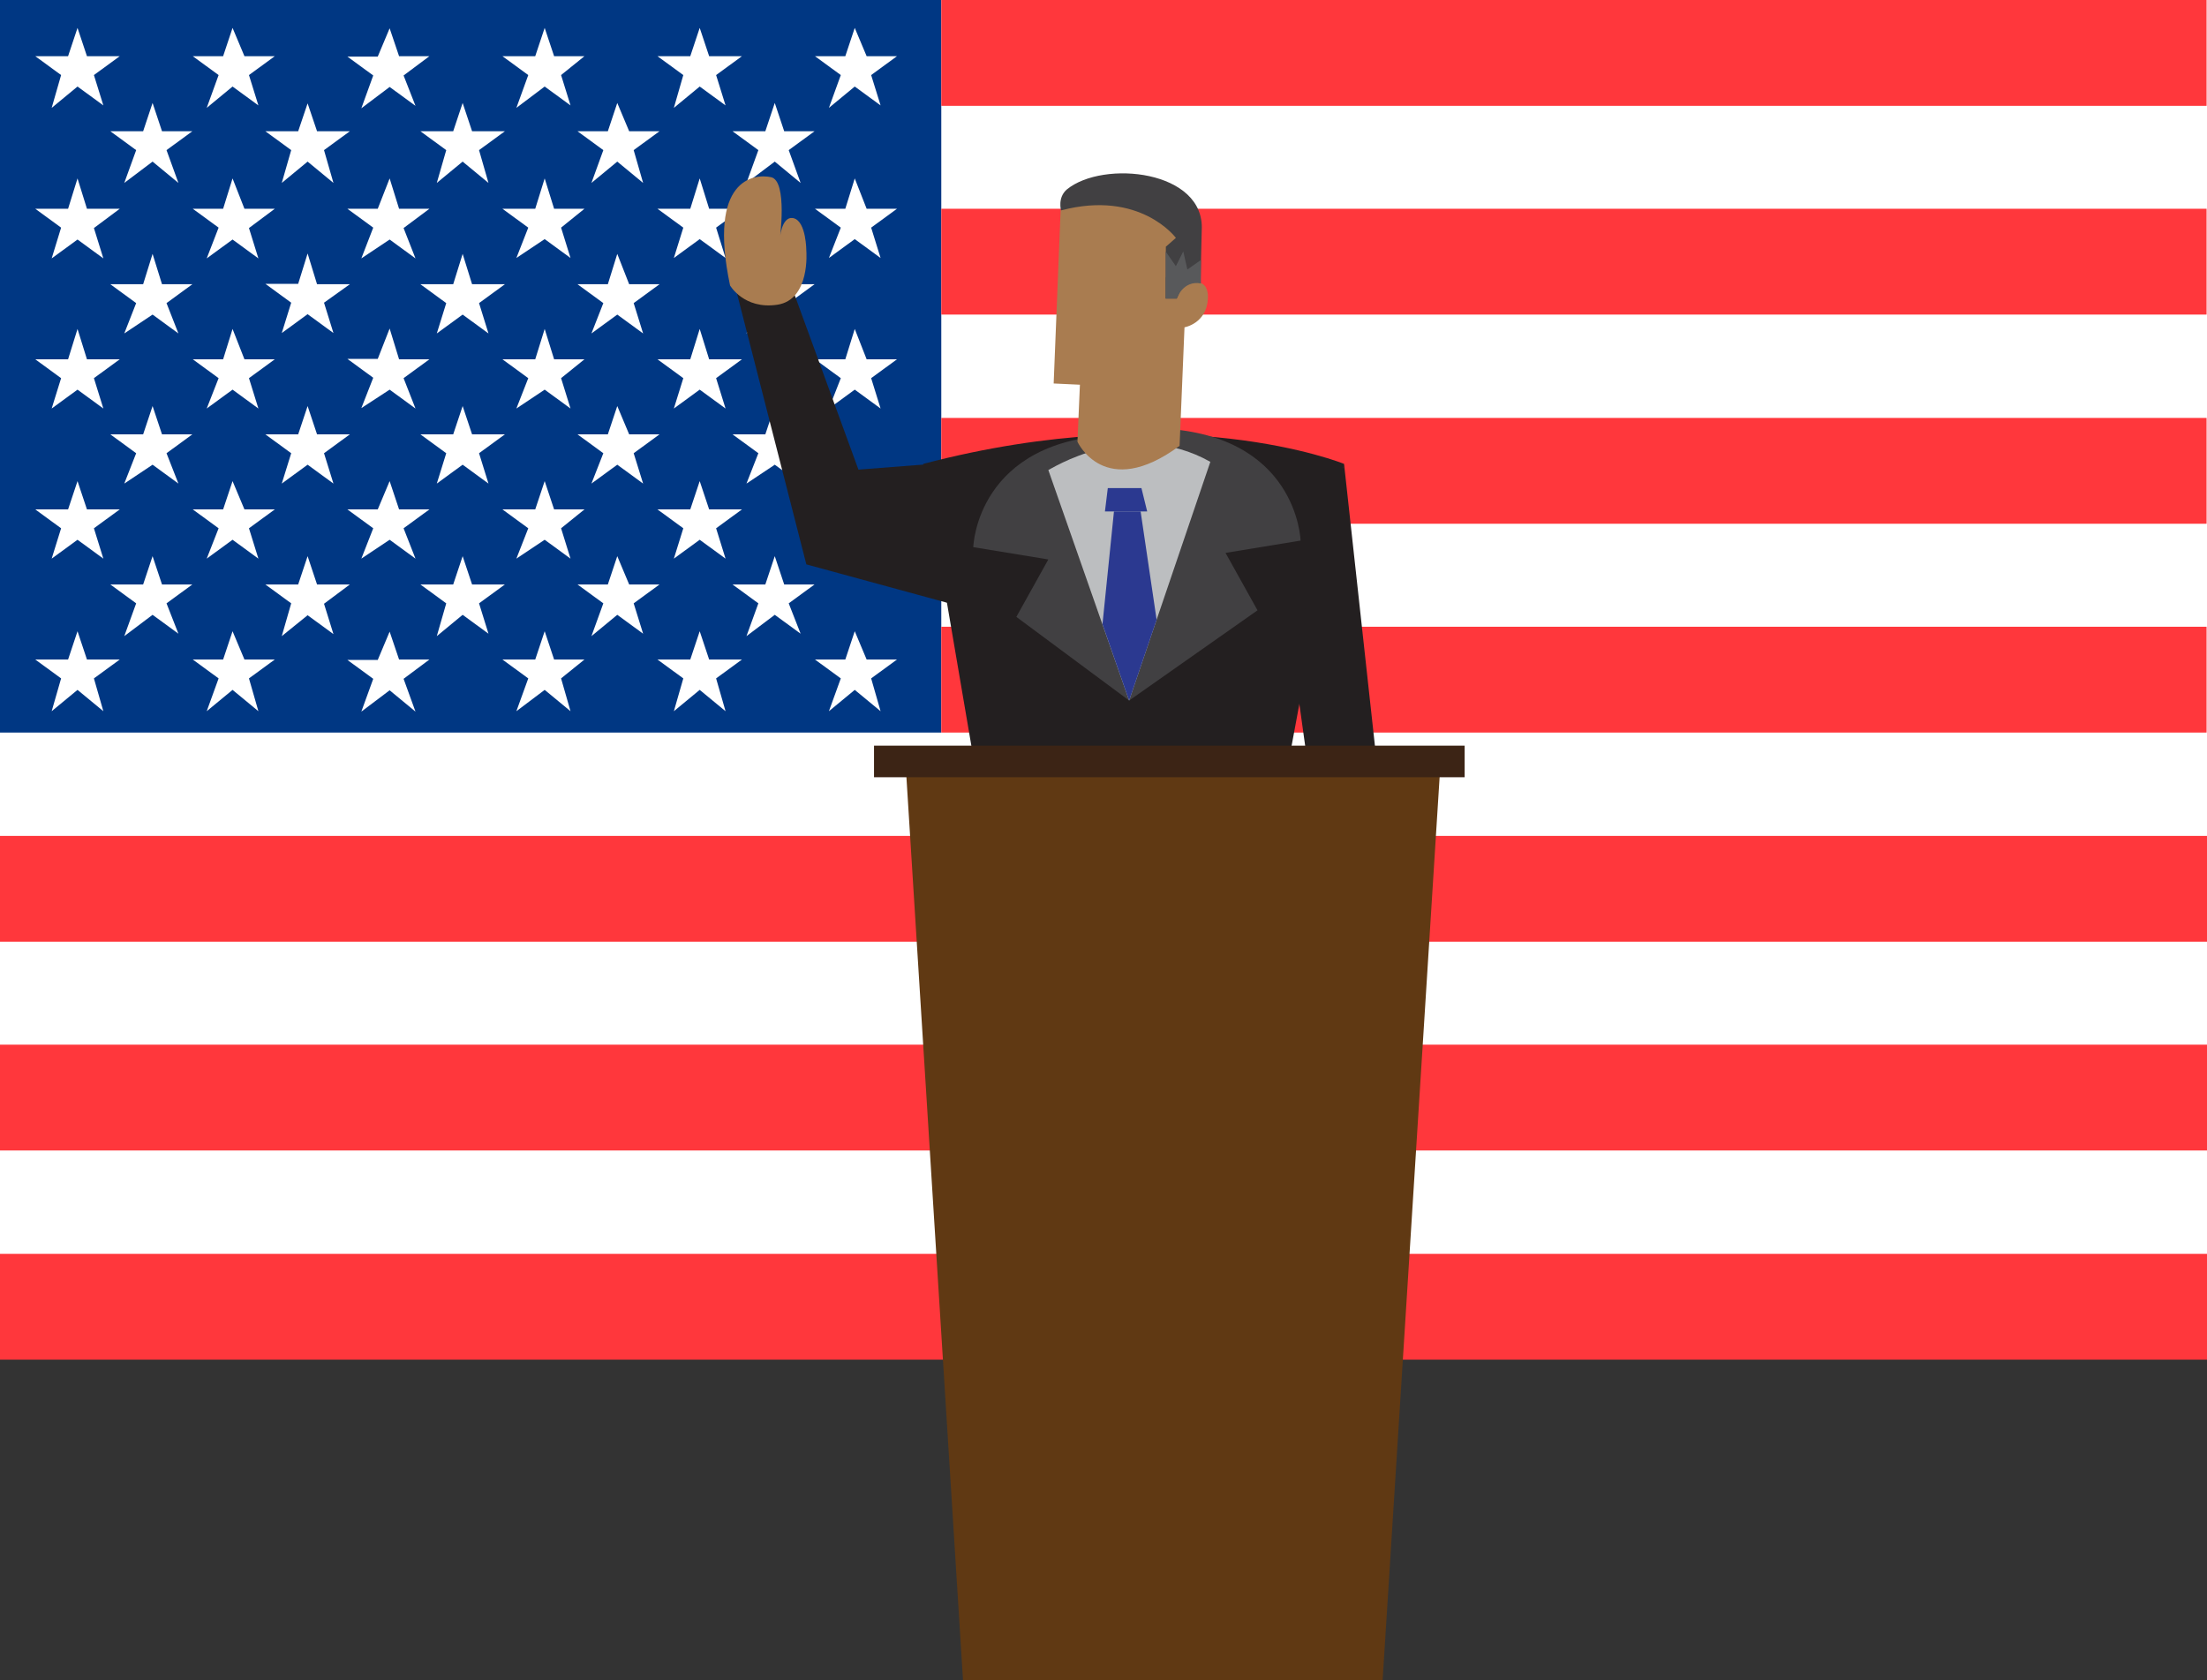 <?xml version="1.0" encoding="utf-8"?>
<!-- Generator: Adobe Illustrator 18.1.1, SVG Export Plug-In . SVG Version: 6.00 Build 0)  -->
<svg version="1.1" id="Layer_1" xmlns="http://www.w3.org/2000/svg" xmlns:xlink="http://www.w3.org/1999/xlink" x="0px" y="0px"
	 viewBox="0 0 538.1 409.7" enable-background="new 0 0 538.1 409.7" xml:space="preserve">
<rect x="0" y="0" width="538.1" height="409.7" fill="#333333" stroke="none"/>
<rect x="0" y="0" fill-rule="evenodd" clip-rule="evenodd" fill="#FFFFFF" width="538.1" height="331.4"/>
<g>
	<path fill-rule="evenodd" clip-rule="evenodd" fill="#003783" d="M0,0h229.5v178.6H0V0L0,0z M29.2,13.7h-8l-2.3-6.9l-2.3,6.9h-8
		l6.3,4.6l-2.3,8l6.3-5.2l6.3,4.6l-2.3-7.4L29.2,13.7L29.2,13.7z M218.7,160.8h-7.4l-2.9-6.9l-2.3,6.9h-7.4l6.3,4.6l-2.9,8l6.3-5.2
		l6.3,5.2l-2.3-8L218.7,160.8L218.7,160.8z M180.9,160.8h-8l-2.3-6.9l-2.3,6.9h-8l6.3,4.6l-2.3,8l6.3-5.2l6.3,5.2l-2.3-8
		L180.9,160.8L180.9,160.8z M142.5,160.8h-7.4l-2.3-6.9l-2.3,6.9h-8l6.3,4.6l-2.9,8l6.9-5.2l6.3,5.2l-2.3-8L142.5,160.8L142.5,160.8
		z M104.7,160.8h-7.4L95,154l-2.9,6.9h-7.4l6.3,4.6l-2.9,8l6.9-5.2l6.3,5.2l-2.9-8L104.7,160.8L104.7,160.8z M67,160.8h-7.4
		l-2.9-6.9l-2.3,6.9h-7.4l6.3,4.6l-2.9,8l6.3-5.2l6.3,5.2l-2.3-8L67,160.8L67,160.8z M29.2,160.8h-8l-2.3-6.9l-2.3,6.9h-8l6.3,4.6
		l-2.3,8l6.3-5.2l6.3,5.2l-2.3-8L29.2,160.8L29.2,160.8z M198.6,142.5h-7.4l-2.3-6.9l-2.3,6.9h-8l6.3,4.6l-2.9,8l6.9-5.2l6.3,4.6
		l-2.9-7.4L198.6,142.5L198.6,142.5z M160.8,142.5h-7.4l-2.9-6.9l-2.3,6.9h-7.4l6.3,4.6l-2.9,8l6.3-5.2l6.3,4.6l-2.3-7.4
		L160.8,142.5L160.8,142.5z M123.1,142.5h-8l-2.3-6.9l-2.3,6.9h-8l6.3,4.6l-2.3,8l6.3-5.2l6.3,4.6l-2.3-7.4L123.1,142.5L123.1,142.5
		z M85.3,142.5h-8l-2.3-6.9l-2.3,6.9h-8l6.3,4.6l-2.3,8L75,150l6.3,4.6l-2.3-7.4L85.3,142.5L85.3,142.5z M46.9,142.5h-7.4l-2.3-6.9
		l-2.3,6.9h-8l6.3,4.6l-2.9,8l6.9-5.2l6.3,4.6l-2.9-7.4L46.9,142.5L46.9,142.5z M198.6,105.9h-7.4l-2.3-6.9l-2.3,6.9h-8l6.3,4.6
		l-2.9,7.4l6.9-4.6l6.3,4.6l-2.9-7.4L198.6,105.9L198.6,105.9z M160.8,105.9h-7.4l-2.9-6.9l-2.3,6.9h-7.4l6.3,4.6l-2.9,7.4l6.3-4.6
		l6.3,4.6l-2.3-7.4L160.8,105.9L160.8,105.9z M123.1,105.9h-8l-2.3-6.9l-2.3,6.9h-8l6.3,4.6l-2.3,7.4l6.3-4.6l6.3,4.6l-2.3-7.4
		L123.1,105.9L123.1,105.9z M85.3,105.9h-8L75,99l-2.3,6.9h-8l6.3,4.6l-2.3,7.4l6.3-4.6l6.3,4.6l-2.3-7.4L85.3,105.9L85.3,105.9z
		 M46.9,105.9h-7.4L37.2,99l-2.3,6.9h-8l6.3,4.6l-2.9,7.4l6.9-4.6l6.3,4.6l-2.9-7.4L46.9,105.9L46.9,105.9z M198.6,69.3h-7.4
		l-2.3-7.4l-2.3,7.4h-8l6.3,4.6l-2.9,7.4l6.9-4.6l6.3,4.6l-2.9-7.4L198.6,69.3L198.6,69.3z M160.8,69.3h-7.4l-2.9-7.4l-2.3,7.4h-7.4
		l6.3,4.6l-2.9,7.4l6.3-4.6l6.3,4.6l-2.3-7.4L160.8,69.3L160.8,69.3z M123.1,69.3h-8l-2.3-7.4l-2.3,7.4h-8l6.3,4.6l-2.3,7.4l6.3-4.6
		l6.3,4.6l-2.3-7.4L123.1,69.3L123.1,69.3z M85.3,69.3h-8L75,61.8l-2.3,7.4h-8l6.3,4.6l-2.3,7.4l6.3-4.6l6.3,4.6L79,73.8L85.3,69.3
		L85.3,69.3z M46.9,69.3h-7.4l-2.3-7.4l-2.3,7.4h-8l6.3,4.6l-2.9,7.4l6.9-4.6l6.3,4.6l-2.9-7.4L46.9,69.3L46.9,69.3z M198.6,32h-7.4
		l-2.3-6.9l-2.3,6.9h-8l6.3,4.6l-2.9,8l6.9-5.2l6.3,5.2l-2.9-8L198.6,32L198.6,32z M160.8,32h-7.4l-2.9-6.9l-2.3,6.9h-7.4l6.3,4.6
		l-2.9,8l6.3-5.2l6.3,5.2l-2.3-8L160.8,32L160.8,32z M123.1,32h-8l-2.3-6.9l-2.3,6.9h-8l6.3,4.6l-2.3,8l6.3-5.2l6.3,5.2l-2.3-8
		L123.1,32L123.1,32z M85.3,32h-8L75,25.2L72.7,32h-8l6.3,4.6l-2.3,8l6.3-5.2l6.3,5.2l-2.3-8L85.3,32L85.3,32z M46.9,32h-7.4
		l-2.3-6.9L34.9,32h-8l6.3,4.6l-2.9,8l6.9-5.2l6.3,5.2l-2.9-8L46.9,32L46.9,32z M218.7,124.2h-7.4l-2.9-6.9l-2.3,6.9h-7.4l6.3,4.6
		l-2.9,7.4l6.3-4.6l6.3,4.6l-2.3-7.4L218.7,124.2L218.7,124.2z M180.9,124.2h-8l-2.3-6.9l-2.3,6.9h-8l6.3,4.6l-2.3,7.4l6.3-4.6
		l6.3,4.6l-2.3-7.4L180.9,124.2L180.9,124.2z M142.5,124.2h-7.4l-2.3-6.9l-2.3,6.9h-8l6.3,4.6l-2.9,7.4l6.9-4.6l6.3,4.6l-2.3-7.4
		L142.5,124.2L142.5,124.2z M104.7,124.2h-7.4l-2.3-6.9l-2.9,6.9h-7.4l6.3,4.6l-2.9,7.4l6.9-4.6l6.3,4.6l-2.9-7.4L104.7,124.2
		L104.7,124.2z M67,124.2h-7.4l-2.9-6.9l-2.3,6.9h-7.4l6.3,4.6l-2.9,7.4l6.3-4.6l6.3,4.6l-2.3-7.4L67,124.2L67,124.2z M29.2,124.2
		h-8l-2.3-6.9l-2.3,6.9h-8l6.3,4.6l-2.3,7.4l6.3-4.6l6.3,4.6l-2.3-7.4L29.2,124.2L29.2,124.2z M218.7,87.6h-7.4l-2.9-7.4l-2.3,7.4
		h-7.4l6.3,4.6l-2.9,7.4l6.3-4.6l6.3,4.6l-2.3-7.4L218.7,87.6L218.7,87.6z M180.9,87.6h-8l-2.3-7.4l-2.3,7.4h-8l6.3,4.6l-2.3,7.4
		l6.3-4.6l6.3,4.6l-2.3-7.4L180.9,87.6L180.9,87.6z M142.5,87.6h-7.4l-2.3-7.4l-2.3,7.4h-8l6.3,4.6l-2.9,7.4l6.9-4.6l6.3,4.6
		l-2.3-7.4L142.5,87.6L142.5,87.6z M104.7,87.6h-7.4L95,80.1l-2.9,7.4h-7.4l6.3,4.6l-2.9,7.4L95,95l6.3,4.6l-2.9-7.4L104.7,87.6
		L104.7,87.6z M67,87.6h-7.4l-2.9-7.4l-2.3,7.4h-7.4l6.3,4.6l-2.9,7.4l6.3-4.6l6.3,4.6l-2.3-7.4L67,87.6L67,87.6z M29.2,87.6h-8
		l-2.3-7.4l-2.3,7.4h-8l6.3,4.6l-2.3,7.4l6.3-4.6l6.3,4.6l-2.3-7.4L29.2,87.6L29.2,87.6z M218.7,50.9h-7.4l-2.9-7.4l-2.3,7.4h-7.4
		l6.3,4.6l-2.9,7.4l6.3-4.6l6.3,4.6l-2.3-7.4L218.7,50.9L218.7,50.9z M180.9,50.9h-8l-2.3-7.4l-2.3,7.4h-8l6.3,4.6l-2.3,7.4l6.3-4.6
		l6.3,4.6l-2.3-7.4L180.9,50.9L180.9,50.9z M142.5,50.9h-7.4l-2.3-7.4l-2.3,7.4h-8l6.3,4.6l-2.9,7.4l6.9-4.6l6.3,4.6l-2.3-7.4
		L142.5,50.9L142.5,50.9z M104.7,50.9h-7.4L95,43.5l-2.9,7.4h-7.4l6.3,4.6L88.1,63l6.9-4.6l6.3,4.6l-2.9-7.4L104.7,50.9L104.7,50.9z
		 M67,50.9h-7.4l-2.9-7.4l-2.3,7.4h-7.4l6.3,4.6L50.4,63l6.3-4.6L63,63l-2.3-7.4L67,50.9L67,50.9z M29.2,50.9h-8l-2.3-7.4l-2.3,7.4
		h-8l6.3,4.6L12.6,63l6.3-4.6l6.3,4.6l-2.3-7.4L29.2,50.9L29.2,50.9z M218.7,13.7h-7.4l-2.9-6.9l-2.3,6.9h-7.4l6.3,4.6l-2.9,8
		l6.3-5.2l6.3,4.6l-2.3-7.4L218.7,13.7L218.7,13.7z M180.9,13.7h-8l-2.3-6.9l-2.3,6.9h-8l6.3,4.6l-2.3,8l6.3-5.2l6.3,4.6l-2.3-7.4
		L180.9,13.7L180.9,13.7z M142.5,13.7h-7.4l-2.3-6.9l-2.3,6.9h-8l6.3,4.6l-2.9,8l6.9-5.2l6.3,4.6l-2.3-7.4L142.5,13.7L142.5,13.7z
		 M104.7,13.7h-7.4L95,6.9l-2.9,6.9h-7.4l6.3,4.6l-2.9,8l6.9-5.2l6.3,4.6l-2.9-7.4L104.7,13.7L104.7,13.7z M67,13.7h-7.4l-2.9-6.9
		l-2.3,6.9h-7.4l6.3,4.6l-2.9,8l6.3-5.2l6.3,4.6l-2.3-7.4L67,13.7z"/>
	<path fill-rule="evenodd" clip-rule="evenodd" fill="#FF373C" d="M229.5,0h308.5v25.8H229.5V0L229.5,0z M229.5,50.9h308.5v25.8
		H229.5V50.9L229.5,50.9z M229.5,101.9h308.5v25.8H229.5V101.9L229.5,101.9z M229.5,152.8h308.5v25.8H229.5V152.8L229.5,152.8z
		 M538.1,203.8v25.8H0v-25.8H538.1L538.1,203.8z M538.1,254.7v25.8H0v-25.8H538.1L538.1,254.7z M538.1,305.7v25.8H0v-25.8H538.1z"/>
</g>
<path fill="#331A0A" d="M308.3,399h-8.1c0,0-3.1,10.2,7.3,10.8h13.6c0,0,3-6.4-5.1-6.9C316,402.9,309,401.7,308.3,399z"/>
<path fill="#331A0A" d="M252,399h8.1c0,0,3.1,10.2-7.3,10.8h-13.6c0,0-3-6.4,5.1-6.9C244.2,402.9,251.2,401.7,252,399z"/>
<polygon fill="#231F20" points="305,224.6 308.3,399 296,399 273.6,254.3 263.7,397.8 248.6,397.8 245.5,223.8 "/>
<path fill="#231F20" d="M327.7,113.1c0,0-40.1-16.4-102.6,0L244,223.8c0,0,23.6,1.9,63.1,0L327.7,113.1z"/>
<path fill="#A97C50" d="M342.3,244.7c5.9,22.9-4.1,24.5-7.8,23.8s-2.5-13.6-2.5-13.6s0,5.5-2.8,4.9c-2.8-0.6-3.1-6.9-3.1-6.9
	s-1.4-10.5,5.8-11.9C339,239.5,342.3,244.7,342.3,244.7z"/>
<polygon fill="#231F20" points="327.7,113.1 342.3,246.4 327.2,246.4 315.2,160.1 "/>
<path fill="#231F20" d="M307.1,222v43.9c0,0-29.6-0.2-33.8-43C273.3,222.8,287.4,205.2,307.1,222z"/>
<path fill="#231F20" d="M243.1,222v43.9c0,0,29.6-0.2,33.8-43C276.9,222.8,262.7,205.2,243.1,222z"/>
<path fill="#414042" d="M275.3,170.8l-27.5-20.4l7.8-14l-18.3-3c0,0,0.7-26.5,35.5-27.4L275.3,170.8z"/>
<path fill="#414042" d="M275.3,170.8l31.3-22l-7.8-14l18.3-3c0,0-0.7-26.5-35.5-27.4L275.3,170.8z"/>
<path fill="#BCBEC0" d="M295.1,112.6l-19.8,58.2l-19.7-56.2C255.7,114.7,275.6,101.6,295.1,112.6z"/>
<polygon fill="#2B3990" points="278.3,119 270.1,119 269.4,124.7 279.7,124.7 "/>
<polygon fill="#2B3990" points="278.1,124.7 282,151.1 275.3,170.8 268.8,152.2 271.6,124.7 "/>
<path fill="#A97C50" d="M258.6,51.2l-1.7,42.3l6.4,0.3l-0.6,13.9c0,0,6.6,14.5,24.9,1l1.2-28.9c0,0,5.4-0.9,5.7-7
	c0.3-6.2-6-3.5-6-3.5l0.7-16.9L258.6,51.2z"/>
<path fill="#414042" d="M288.5,69.4l-1.6,3.4h-2.7V60.2c0,0-5.2-8.9-25.5-8.9c0,0-0.9-3.1,1.4-5.1c8.9-7.3,33.8-4.7,32.9,10
	L292.7,69C292.7,69,289.4,67.5,288.5,69.4z"/>
<path fill="#A97C50" d="M284.2,67.6v-7.4l2.5-2.2c0,0-8.7-11.8-28-6.7"/>
<polygon fill="#603913" points="337.1,409.7 234.8,409.7 220.9,187.9 351.1,187.9 "/>
<polygon fill="#231F20" points="179.7,71.6 196.6,137.6 234,147.8 227.3,113.1 209.3,114.5 192.9,69.6 "/>
<path fill="#A97C50" d="M178,69.6c-5.5-26.1,5.9-27.3,10-26.4c4.1,0.9,2.1,15.4,2.1,15.4s0.3-6.1,3.4-5.4c3.1,0.8,3.1,8,3.1,8
	s1,11.9-7.1,13.1S178,69.6,178,69.6z"/>
<path fill="#58595B" d="M284.2,63.9v8.9h2.7c0,0,1.5-4.5,5.9-3.7v-5.7l-3.3,2.3l-1-4.4l-1.8,3.6l-2.5-3.6V63.9z"/>
<rect x="213.1" y="181.8" fill-rule="evenodd" clip-rule="evenodd" fill="#3C2415" width="144" height="7.7"/>
</svg>

